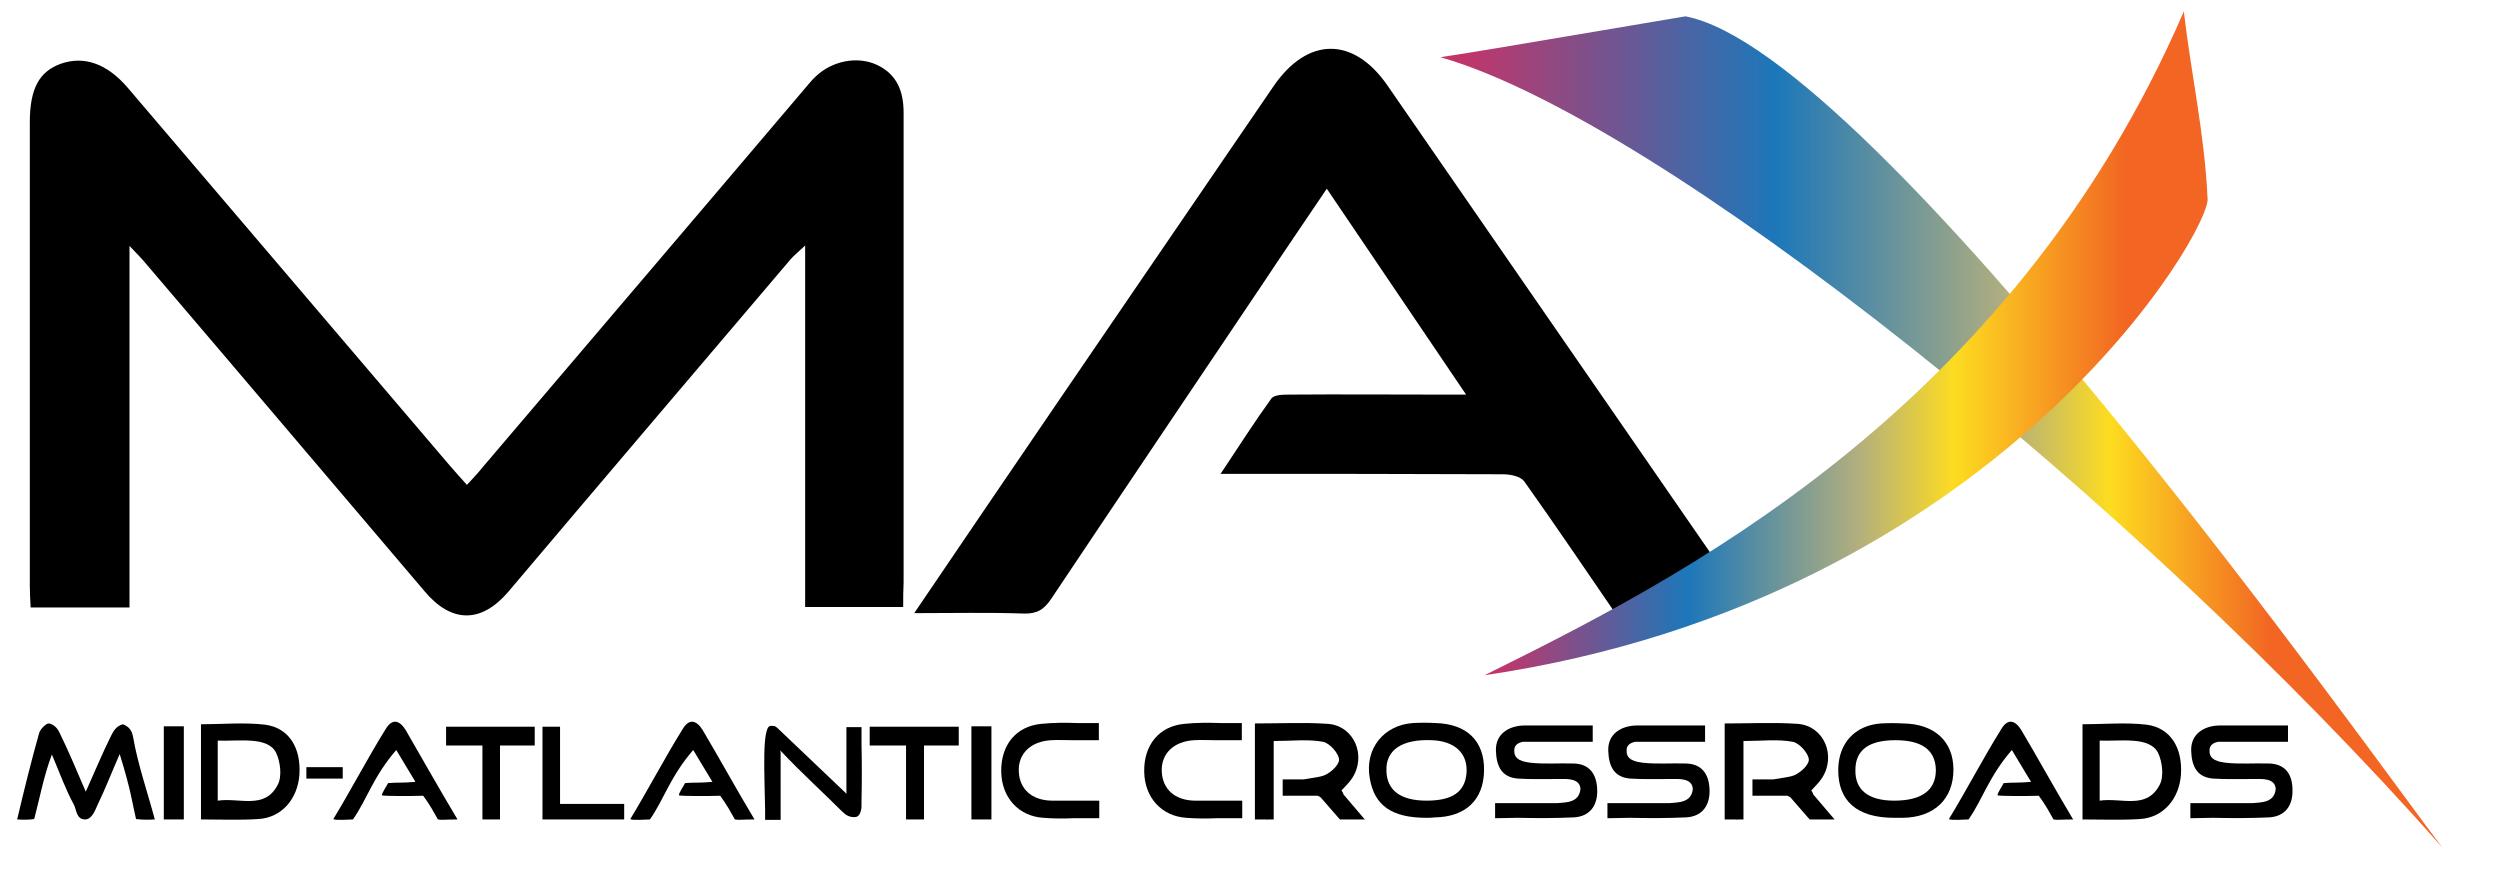 <?xml version="1.0" encoding="utf-8"?>
<!-- Generator: Adobe Illustrator 18.1.1, SVG Export Plug-In . SVG Version: 6.00 Build 0)  -->
<svg version="1.1" id="Layer_2" xmlns="http://www.w3.org/2000/svg" xmlns:xlink="http://www.w3.org/1999/xlink" x="0px" y="0px"
	 viewBox="0 0 612 219" enable-background="new 0 0 612 219" xml:space="preserve">
<g>
	<g>
		<path d="M221.1,148.6c-8.3,0-15.8,0-24,0c0-29.3,0-58.3,0-88.5c-1.7,1.6-2.7,2.4-3.5,3.3c-23.1,27.2-46.2,54.3-69.2,81.5
			c-6.6,7.7-13.9,7.7-20.5-0.2c-22.8-26.8-45.5-53.6-68.3-80.3c-0.9-1.1-1.9-2.1-3.9-4.2c0,30.3,0,59.3,0,88.5c-8.4,0-16,0-24.2,0
			c-0.1-1.8-0.2-3.6-0.2-5.3c0-37.8,0-75.6,0-113.5c0-8.2,2.3-12.4,7.6-14.3c5.7-2,11.3,0,16.3,5.8c26.4,30.9,52.7,61.9,79.1,92.8
			c1.2,1.4,2.4,2.7,4,4.5c1.5-1.6,2.8-3,4-4.5c26.2-30.8,52.5-61.6,78.7-92.5c0.9-1,1.7-2.1,2.7-3c4-3.8,10.1-5,14.8-2.9
			c5.1,2.3,6.7,6.6,6.7,11.8c0,13.3,0,26.7,0,40c0,25,0,50,0,75C221.1,144.4,221.1,146.3,221.1,148.6z"/>
		<path d="M396.1,151.1c-7.9-11.5-15.3-22.5-23-33.3c-0.9-1.2-3.4-1.7-5.2-1.7c-22.7-0.1-45.3-0.1-69.1-0.1
			c4.4-6.6,8.2-12.6,12.4-18.4c0.7-1,3-1,4.6-1c12.2-0.1,24.3,0,36.5,0c1.8,0,3.6,0,6.6,0c-11.6-17.2-22.7-33.5-34.1-50.4
			c-5.6,8.3-10.8,15.9-15.9,23.6c-17.2,25.6-34.4,51.1-51.5,76.7c-1.8,2.7-3.5,3.8-6.8,3.7c-8.6-0.3-17.2-0.1-26.8-0.1
			c6-8.8,11.4-16.8,16.9-24.9c23.6-34.7,47.3-69.3,71-104C320,9,331.3,8.8,339.7,21c26.6,38.5,53.2,77,79.8,115.5
			C423.9,142.7,386.8,155.9,396.1,151.1z"/>
		<path d="M12.7,184.7c-2,5.3-3,10.8-4.3,15.7c-0.1,0.3-2.9,0.3-4.2,0.2c1.6-6.8,3.5-14.5,5.4-21.2c0.3-1,1.8-2.4,2.4-2.3
			c1.1,0.2,2,1.1,2.5,2.1c2.2,4.5,4.1,9,6.5,14.6c2.3-5.1,4.1-9.5,6.2-13.7c0.6-1.2,1.3-2.4,2.9-2.8c1.5,0.6,2.2,1.5,2.5,3.2
			c1.1,6.5,3.6,13.7,5.3,20.1c-1.6,0.1-3,0.1-4.6-0.1c-0.8-3.3-1.2-7-4-15.9c-2.1,4.8-3.6,8.7-5.4,12.4c-0.6,1.3-1.4,3.7-3.2,3.6
			c-2-0.1-2-2.4-2.6-3.6C16.1,193.4,14.5,188.9,12.7,184.7z"/>
		<path d="M349.2,200.2c-8.5,0-12.8-3-13.9-9.8c-1.2-7.1,3.4-12.9,10.6-13.4c1.8-0.1,3.7-0.1,5.5,0c7.7,0.2,12,4.4,11.9,11.6
			c-0.1,7.2-4.5,11.4-12.1,11.5C350.5,200.2,349.8,200.2,349.2,200.2z M349.2,196c6.3,0,9.4-2.1,9.8-6.7c0.4-4.8-2.8-7.9-8.5-8.1
			c-7.3-0.3-11.3,2.4-11.1,7.5C339.5,193.5,342.9,196,349.2,196z"/>
		<path d="M463.7,200.2c-9.1,0-13.8-4.1-13.7-11.9c0.1-6.3,4-10.7,10.4-11.2c1.8-0.1,3.7-0.1,5.5,0c7.7,0.1,12.3,4.4,12.3,11.3
			c0,7.2-4.7,11.7-12.4,11.8C465,200.2,464.3,200.2,463.7,200.2z M463.7,196c6.8,0,10.2-2.6,10.2-7.5c-0.1-4.9-3.4-7.3-9.9-7.3
			c-6.5,0-9.8,2.4-9.8,7.3C454.1,193.4,457.4,196,463.7,196z"/>
		<path d="M49.2,200.6c0-7.8,0-15.5,0-23.3c5.2,0,10.5-0.5,15.7,0.1c5.9,0.8,8.8,5.7,8.4,12.2c-0.4,5.9-4.3,10.6-10.1,10.9
			C58.7,200.8,54.2,200.6,49.2,200.6z M53.3,181.3c0,5,0,9.7,0,14.7c5.4-0.8,11.5,2.3,14.7-3.9c1.1-2.1,0.6-5.7-0.4-7.8
			C65.6,180.2,58.5,181.5,53.3,181.3z"/>
		<path d="M509.8,200.6c0-7.8,0-15.5,0-23.3c5.2,0,10.5-0.5,15.7,0.1c5.9,0.8,8.8,5.7,8.4,12.2c-0.4,5.9-4.3,10.6-10.1,10.9
			C519.4,200.8,514.9,200.6,509.8,200.6z M514,181.3c0,5,0,9.7,0,14.7c5.4-0.8,11.5,2.3,14.7-3.9c1.1-2.1,0.6-5.7-0.4-7.8
			C526.2,180.2,519.1,181.5,514,181.3z"/>
		<path d="M112,200.6c-3.1,0-3.8,0.2-4.8,0c-2.4-4.4-3.3-5.3-3.6-5.8c-2.9,0.1-9.6,0.1-10.1-0.1c-0.1-0.5,1.3-2.5,1.5-3
			c2.4-0.2,3.3,0,6.7-0.3c-1.1-1.9-3.3-5.4-4.7-7.8c-5.7,6.6-7.1,12-10.6,17c-0.9,0-4.4,0.3-4.8-0.1c4.2-6.9,8.5-15.1,12.8-22
			c1.6-2.7,3.4-2.2,4.9,0.2C103.3,185.6,107.1,192.4,112,200.6z"/>
		<path d="M184.7,200.6c-3.1,0-3.8,0.2-4.8,0c-2.4-4.4-3.3-5.3-3.6-5.8c-2.9,0.1-9.6,0.1-10.1-0.1c-0.1-0.5,1.3-2.5,1.5-3
			c2.4-0.2,3.3,0,6.7-0.3c-1.1-1.9-3.3-5.4-4.7-7.8c-5.7,6.6-7.1,12-10.6,17c-0.9,0-4.4,0.3-4.8-0.1c4.2-6.9,8.5-15.1,12.8-22
			c1.6-2.7,3.4-2.2,4.9,0.2C176.1,185.6,179.8,192.4,184.7,200.6z"/>
		<path d="M507.5,200.6c-3.1,0-3.8,0.2-4.8,0c-2.4-4.4-3.3-5.3-3.6-5.8c-2.9,0.1-9.6,0.1-10.1-0.1c-0.1-0.5,1.3-2.5,1.5-3
			c2.4-0.2,3.3,0,6.7-0.3c-1.1-1.9-3.3-5.4-4.7-7.8c-5.7,6.6-7.1,12-10.6,17c-0.9,0-4.4,0.3-4.8-0.1c4.2-6.9,8.5-15.1,12.8-22
			c1.6-2.7,3.4-2.2,4.9,0.2C498.9,185.6,502.6,192.4,507.5,200.6z"/>
		<rect x="40.1" y="177.8" width="4.9" height="22.8"/>
		<rect x="237.8" y="177.8" width="4.9" height="22.8"/>
		<rect x="75" y="187.8" width="8.9" height="2.8"/>
		<polygon points="130.9,177.9 109.2,177.9 109.2,182.5 118.1,182.5 118.1,200.6 122.4,200.6 122.4,182.5 130.9,182.5 		"/>
		<polygon points="234.7,177.9 212.9,177.9 212.9,182.5 221.8,182.5 221.8,200.6 226.2,200.6 226.2,182.5 234.7,182.5 		"/>
		<polygon points="137.1,196.8 137.1,177.9 132.8,177.9 132.8,200.6 134.3,200.6 137.1,200.6 152.8,200.6 152.8,196.8 		"/>
	</g>
	<path d="M210.9,196.1c0.1-4.6,0.1-9.2,0-13.8v-4.3h-3.7v16.3c-0.1-0.1-0.2-0.1-0.2-0.2l0,0l-16.7-15.9v0c-0.6-0.6-1-0.5-1.6-0.5
		c-2.3-0.2-1.5,12.5-1.4,20.6v2.4h3.8V184h-0.1c0-0.1,0-0.2,0-0.3c5.4,5.7,10.5,10.3,15.1,14.9c0.8,0.8,1.8,1.6,3.4,1.4
		c1-0.1,1.4-1.7,1.4-2.7c0-0.4,0-0.7,0-1.1h0V196.1z"/>
	<path d="M269,181.2V177h-5.4c-2.9-0.1-5.8-0.1-8.7,0.2c-6.2,0.6-9.9,5.2-9.8,11.7c0.1,6.3,4.2,10.9,10.3,11.3
		c2.4,0.2,4.9,0.2,7.4,0.1h6.3V196h-0.8c0,0,0,0,0,0c-0.8,0-1.7,0-2.5,0h-3.1v0c-1.8,0-3.5,0-5.3,0c-4.8-0.1-7.8-2.8-8-7.1
		c-0.2-4.4,2.9-7.4,7.9-7.7c1.8-0.1,3.5,0,5.3,0v0H269z"/>
	<path d="M304,181.2V177h-5.4c-2.9-0.1-5.8-0.1-8.7,0.2c-6.2,0.6-9.9,5.2-9.8,11.7c0.1,6.3,4.2,10.9,10.3,11.3
		c2.4,0.2,4.9,0.2,7.4,0.1h6.3V196h-0.8c0,0,0,0,0,0c-0.8,0-1.7,0-2.5,0h-3.1v0c-1.8,0-3.5,0-5.3,0c-4.8-0.1-7.8-2.8-8-7.1
		c-0.2-4.4,2.9-7.4,7.9-7.7c1.8-0.1,3.5,0,5.3,0v0H304z"/>
	<path d="M328,200.6h6.1l-5.2-6.1c-0.1-0.4-0.3-0.7-0.5-1c0.9-1,1.9-1.9,2.6-3c3.6-5.5,0.5-12.8-5.9-13.3
		c-5.8-0.4-11.6-0.1-17.9-0.1c0,5,0,9.7,0,14.4h0v9.1h2.9c0,0,0.1,0.1,0.1,0.1c0.1,0,0.1-0.1,0.2-0.1h1.4v-0.8c0-2.7,0-5.5,0-8.2
		c0-3.3,0-6.7,0-10.2c4.5,0,8.4-0.5,12.1,0.2c1.6,0.3,3.9,2.9,3.9,4.4c0,1.4-2.5,3.6-4.2,4c-1.1,0.3-2.8,0.5-4.5,0.8h-5.1v4h8.6
		c0.2,0.1,0.5,0.3,0.7,0.4L328,200.6z"/>
	<path d="M443,200.6h6.1l-5.2-6.1c-0.1-0.4-0.3-0.7-0.5-1c0.9-1,1.9-1.9,2.6-3c3.6-5.5,0.5-12.8-5.9-13.3
		c-5.8-0.4-11.6-0.1-17.9-0.1c0,5,0,9.7,0,14.4h0v9.1h2.9c0,0,0.1,0.1,0.1,0.1c0.1,0,0.1-0.1,0.2-0.1h1.4v-0.8c0-2.7,0-5.5,0-8.2
		c0-3.3,0-6.7,0-10.2c4.5,0,8.4-0.5,12.1,0.2c1.6,0.3,3.9,2.9,3.9,4.4c0,1.4-2.5,3.6-4.2,4c-1.1,0.3-2.8,0.5-4.5,0.8h-5.1v4h8.6
		c0.2,0.1,0.5,0.3,0.7,0.4L443,200.6z"/>
	<path d="M385,186.9c-3.5-0.1-7,0.2-10.5-0.2c-1.4-0.2-3.9-0.6-3.8-2.9c-0.1-1.4,1-2,2.1-2.2h17.1v-4H373l0,0
		c-3.7,0.1-6.9,2.1-6.8,6.1c0.1,4,1.5,6.6,5.4,6.9c3.1,0.2,6.7,0.1,10,0.1c1.8,0,5.1-0.3,5.3,2.4c-0.3,3.5-3.7,3.3-5.6,3.5H366v3.7
		l5.5-0.1c4.6,0.1,9.2,0.1,13.7-0.1c4-0.2,5.9-2.9,5.8-6.7C390.9,189.5,389.1,186.9,385,186.9z"/>
	<path d="M412.5,186.9c-3.5-0.1-7,0.2-10.5-0.2c-1.4-0.2-3.9-0.6-3.8-2.9c-0.1-1.4,1-2,2.1-2.2h17.1v-4h-16.9l0,0
		c-3.7,0.1-6.9,2.1-6.8,6.1c0.1,4,1.5,6.6,5.4,6.9c3.1,0.2,6.7,0.1,10,0.1c1.8,0,5.1-0.3,5.3,2.4c-0.3,3.5-3.7,3.3-5.6,3.5h-15.3
		v3.7l5.5-0.1c4.6,0.1,9.2,0.1,13.7-0.1c4-0.2,5.9-2.9,5.8-6.7C418.4,189.5,416.6,186.9,412.5,186.9z"/>
	<path d="M555.2,186.9c-3.5-0.1-7,0.2-10.5-0.2c-1.4-0.2-3.9-0.6-3.8-2.9c-0.1-1.4,1-2,2.1-2.2h17.1v-4h-16.9l0,0
		c-3.7,0.1-6.9,2.1-6.8,6.1c0.1,4,1.5,6.6,5.4,6.9c3.1,0.2,6.7,0.1,10,0.1c1.8,0,5.1-0.3,5.3,2.4c-0.3,3.5-3.7,3.3-5.6,3.5h-15.3
		v3.7l5.5-0.1c4.6,0.1,9.2,0.1,13.7-0.1c4-0.2,5.9-2.9,5.8-6.7C561.2,189.5,559.4,186.9,555.2,186.9z"/>
	<g>
		<linearGradient id="SVGID_1_" gradientUnits="userSpaceOnUse" x1="352.594" y1="105.75" x2="597.844" y2="105.75">
			<stop  offset="0" style="stop-color:#CC3165"/>
			<stop  offset="0.335" style="stop-color:#1C77BA"/>
			<stop  offset="0.568" style="stop-color:#B3AF7E"/>
			<stop  offset="0.668" style="stop-color:#FDDC20"/>
			<stop  offset="0.83" style="stop-color:#F26522"/>
		</linearGradient>
		<path fill="url(#SVGID_1_)" d="M352.6,14c11.7-1.8,9.5-1.5,60-10c46.5,8.8,169,182.3,185.3,203.5C523.1,122.7,406.4,29.3,352.6,14
			z"/>
		<linearGradient id="SVGID_2_" gradientUnits="userSpaceOnUse" x1="363.344" y1="84" x2="540.379" y2="84">
			<stop  offset="0" style="stop-color:#CC3165"/>
			<stop  offset="0.281" style="stop-color:#1C77BA"/>
			<stop  offset="0.518" style="stop-color:#B3AF7E"/>
			<stop  offset="0.65" style="stop-color:#FDDC20"/>
			<stop  offset="0.887" style="stop-color:#F26522"/>
		</linearGradient>
		<path fill="url(#SVGID_2_)" d="M534.6,2.8c1.7,14.8,5.1,30.1,5.8,45.6c1.6,6.8-50.8,98.3-177,116.9
			C409.3,142.5,491.8,101.8,534.6,2.8z"/>
	</g>
</g>
</svg>
